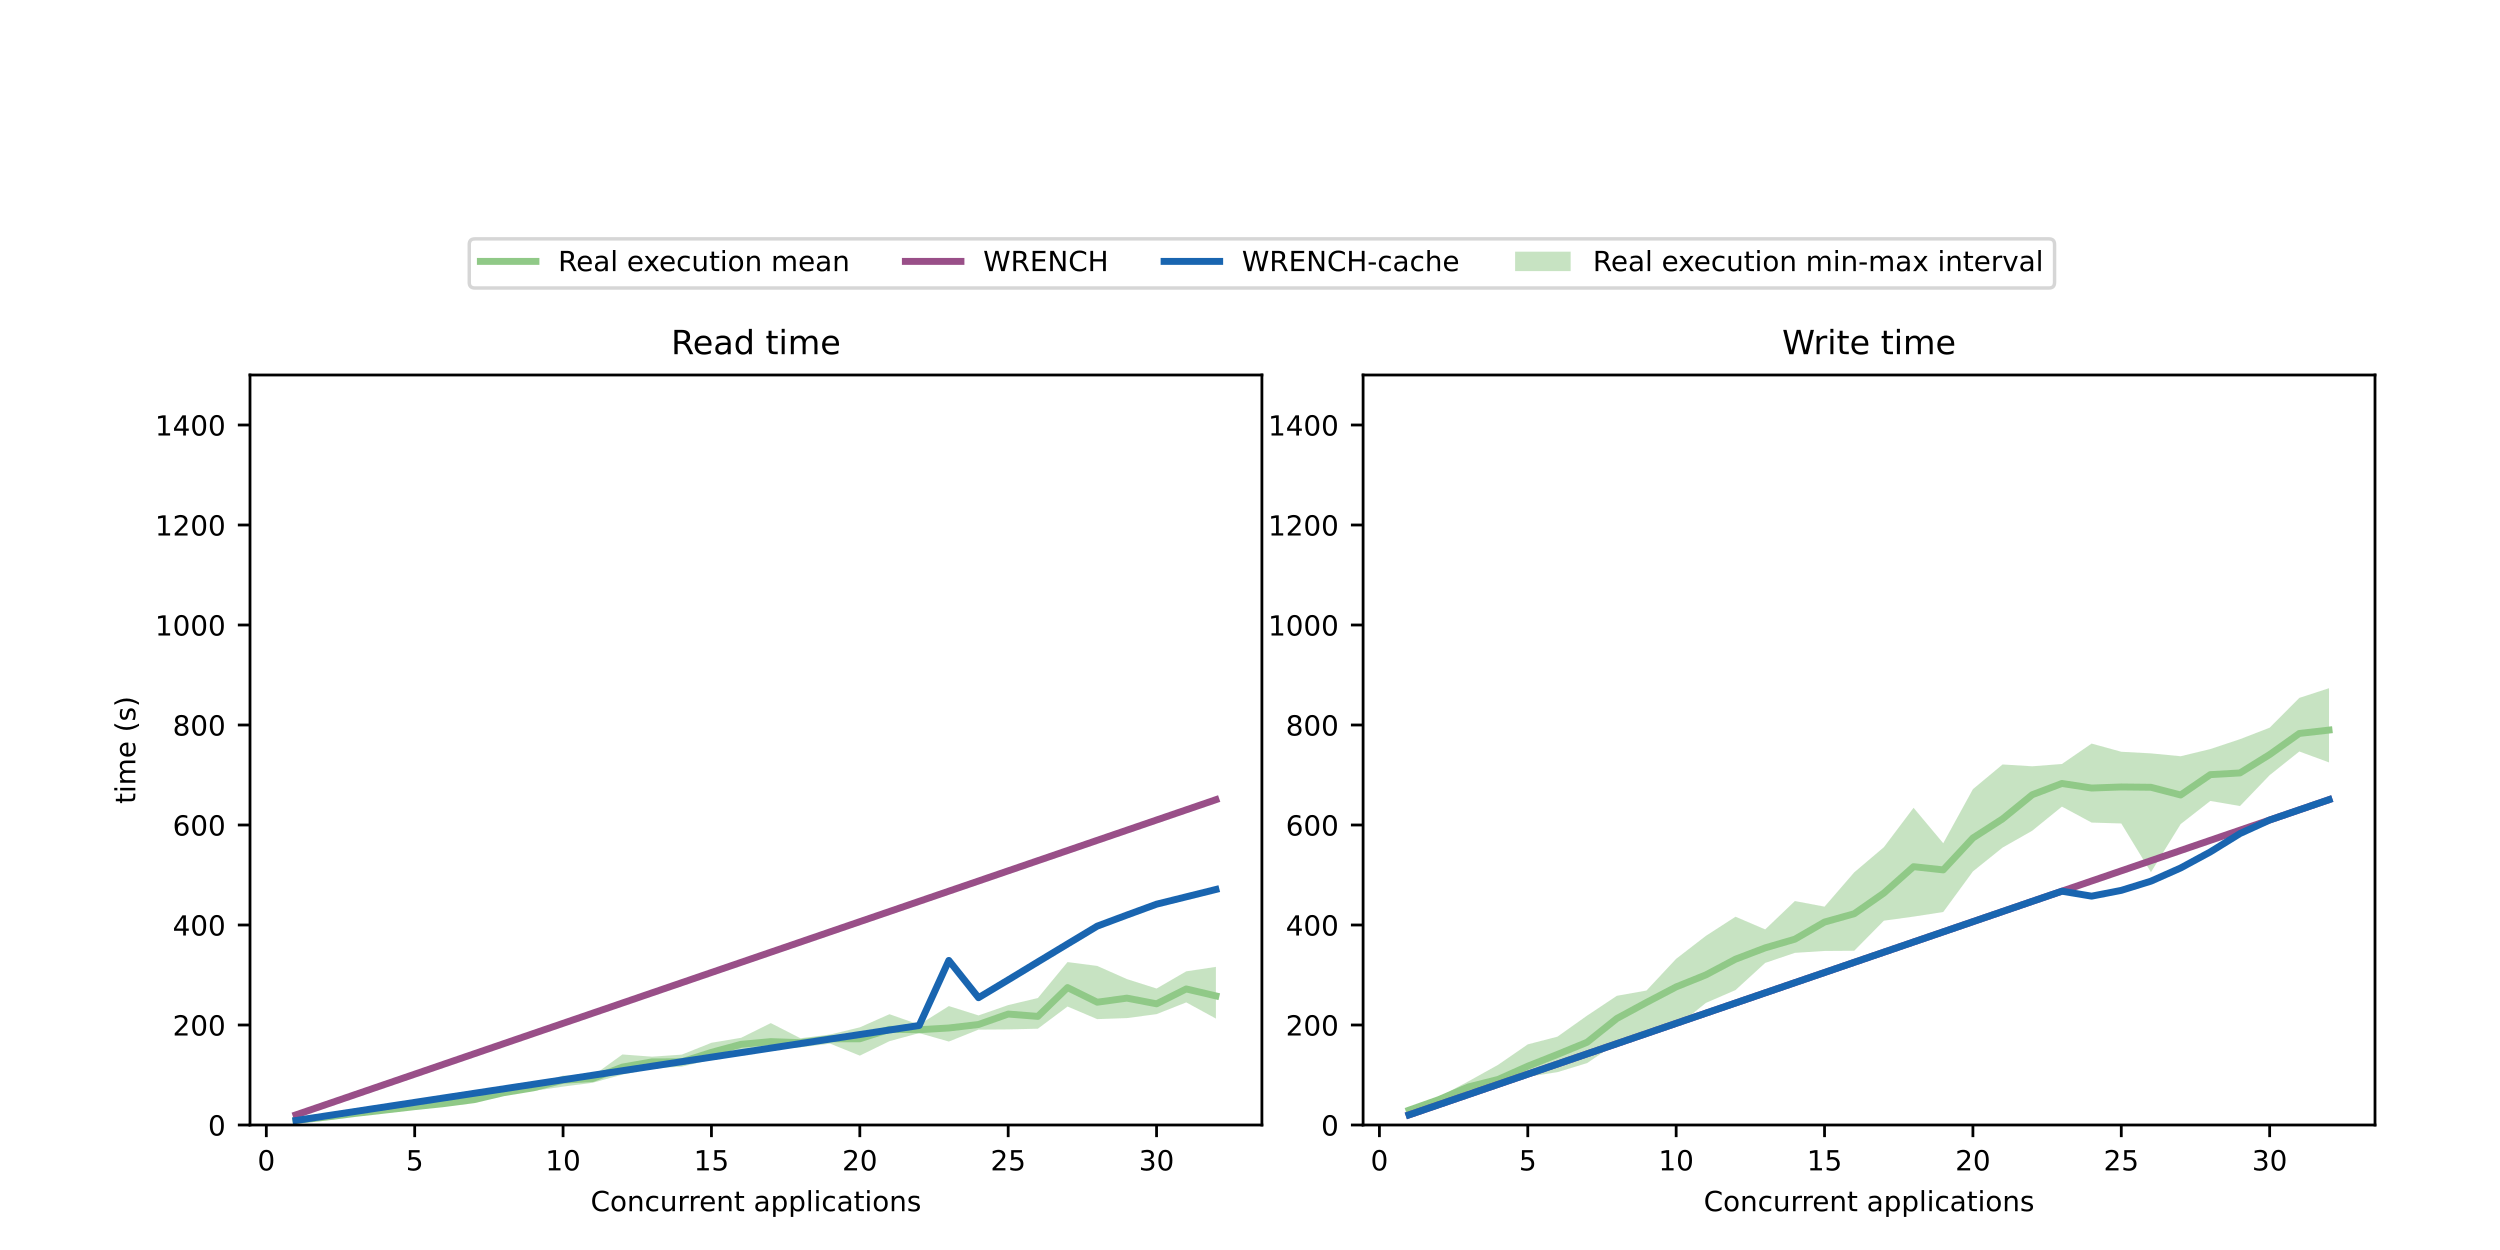 <?xml version="1.0" encoding="utf-8" standalone="no"?>
<!DOCTYPE svg PUBLIC "-//W3C//DTD SVG 1.1//EN"
  "http://www.w3.org/Graphics/SVG/1.1/DTD/svg11.dtd">
<!-- Created with matplotlib (https://matplotlib.org/) -->
<svg height="360pt" version="1.1" viewBox="0 0 720 360" width="720pt" xmlns="http://www.w3.org/2000/svg" xmlns:xlink="http://www.w3.org/1999/xlink">
 <defs>
  <style type="text/css">*{stroke-linecap:butt;stroke-linejoin:round;}</style>
 </defs>
 <g id="figure_1">
  <g id="patch_1">
   <path d="M 0 360 
L 720 360 
L 720 0 
L 0 0 
z
" style="fill:#ffffff;"/>
  </g>
  <g id="axes_1">
   <g id="patch_2">
    <path d="M 72 324 
L 363.429 324 
L 363.429 108 
L 72 108 
z
" style="fill:#ffffff;"/>
   </g>
   <g id="PolyCollection_1">
    <path clip-path="url(#pd1d00542e2)" d="M 85.247 322.647 
L 85.247 322.684 
L 93.793 321.828 
L 102.339 320.871 
L 110.886 319.74 
L 119.432 318.89 
L 127.978 318.071 
L 136.525 316.936 
L 145.071 314.864 
L 153.617 314.167 
L 162.163 312.947 
L 170.71 311.828 
L 179.256 309.481 
L 187.802 307.691 
L 196.349 307.19 
L 204.895 305.166 
L 213.441 302.342 
L 221.987 302.128 
L 230.534 301.63 
L 239.08 300.567 
L 247.626 304.023 
L 256.173 299.856 
L 264.719 297.53 
L 273.265 299.966 
L 281.811 296.532 
L 290.358 296.471 
L 298.904 296.266 
L 307.45 289.882 
L 315.997 293.509 
L 324.543 293.211 
L 333.089 292.071 
L 341.636 288.69 
L 350.182 293.351 
L 350.182 278.458 
L 350.182 278.458 
L 341.636 279.745 
L 333.089 284.697 
L 324.543 281.977 
L 315.997 278.188 
L 307.45 277.077 
L 298.904 287.434 
L 290.358 289.462 
L 281.811 292.44 
L 273.265 289.748 
L 264.719 295.106 
L 256.173 292.088 
L 247.626 295.876 
L 239.08 297.943 
L 230.534 299.019 
L 221.987 294.65 
L 213.441 298.884 
L 204.895 300.319 
L 196.349 303.732 
L 187.802 304.323 
L 179.256 303.685 
L 170.71 309.837 
L 162.163 309.769 
L 153.617 312.53 
L 145.071 314.528 
L 136.525 316.317 
L 127.978 317.521 
L 119.432 318.38 
L 110.886 319.651 
L 102.339 320.345 
L 93.793 321.565 
L 85.247 322.647 
z
" style="fill:#90c987;fill-opacity:0.5;"/>
   </g>
   <g id="matplotlib.axis_1">
    <g id="xtick_1">
     <g id="line2d_1">
      <defs>
       <path d="M 0 0 
L 0 3.5 
" id="m62b19dc8e3" style="stroke:#000000;stroke-width:0.8;"/>
      </defs>
      <g>
       <use style="stroke:#000000;stroke-width:0.8;" x="76.7" xlink:href="#m62b19dc8e3" y="324"/>
      </g>
     </g>
     <g id="text_1">
      <!-- 0 -->
      <g transform="translate(74.155 337.079)scale(0.08 -0.08)">
       <defs>
        <path d="M 31.781 66.406 
Q 24.172 66.406 20.328 58.906 
Q 16.5 51.422 16.5 36.375 
Q 16.5 21.391 20.328 13.891 
Q 24.172 6.391 31.781 6.391 
Q 39.453 6.391 43.281 13.891 
Q 47.125 21.391 47.125 36.375 
Q 47.125 51.422 43.281 58.906 
Q 39.453 66.406 31.781 66.406 
z
M 31.781 74.219 
Q 44.047 74.219 50.516 64.516 
Q 56.984 54.828 56.984 36.375 
Q 56.984 17.969 50.516 8.266 
Q 44.047 -1.422 31.781 -1.422 
Q 19.531 -1.422 13.062 8.266 
Q 6.594 17.969 6.594 36.375 
Q 6.594 54.828 13.062 64.516 
Q 19.531 74.219 31.781 74.219 
z
" id="DejaVuSans-48"/>
       </defs>
       <use xlink:href="#DejaVuSans-48"/>
      </g>
     </g>
    </g>
    <g id="xtick_2">
     <g id="line2d_2">
      <g>
       <use style="stroke:#000000;stroke-width:0.8;" x="119.432" xlink:href="#m62b19dc8e3" y="324"/>
      </g>
     </g>
     <g id="text_2">
      <!-- 5 -->
      <g transform="translate(116.887 337.079)scale(0.08 -0.08)">
       <defs>
        <path d="M 10.797 72.906 
L 49.516 72.906 
L 49.516 64.594 
L 19.828 64.594 
L 19.828 46.734 
Q 21.969 47.469 24.109 47.828 
Q 26.266 48.188 28.422 48.188 
Q 40.625 48.188 47.75 41.5 
Q 54.891 34.812 54.891 23.391 
Q 54.891 11.625 47.562 5.094 
Q 40.234 -1.422 26.906 -1.422 
Q 22.312 -1.422 17.547 -0.641 
Q 12.797 0.141 7.719 1.703 
L 7.719 11.625 
Q 12.109 9.234 16.797 8.062 
Q 21.484 6.891 26.703 6.891 
Q 35.156 6.891 40.078 11.328 
Q 45.016 15.766 45.016 23.391 
Q 45.016 31 40.078 35.438 
Q 35.156 39.891 26.703 39.891 
Q 22.75 39.891 18.812 39.016 
Q 14.891 38.141 10.797 36.281 
z
" id="DejaVuSans-53"/>
       </defs>
       <use xlink:href="#DejaVuSans-53"/>
      </g>
     </g>
    </g>
    <g id="xtick_3">
     <g id="line2d_3">
      <g>
       <use style="stroke:#000000;stroke-width:0.8;" x="162.163" xlink:href="#m62b19dc8e3" y="324"/>
      </g>
     </g>
     <g id="text_3">
      <!-- 10 -->
      <g transform="translate(157.073 337.079)scale(0.08 -0.08)">
       <defs>
        <path d="M 12.406 8.297 
L 28.516 8.297 
L 28.516 63.922 
L 10.984 60.406 
L 10.984 69.391 
L 28.422 72.906 
L 38.281 72.906 
L 38.281 8.297 
L 54.391 8.297 
L 54.391 0 
L 12.406 0 
z
" id="DejaVuSans-49"/>
       </defs>
       <use xlink:href="#DejaVuSans-49"/>
       <use x="63.623" xlink:href="#DejaVuSans-48"/>
      </g>
     </g>
    </g>
    <g id="xtick_4">
     <g id="line2d_4">
      <g>
       <use style="stroke:#000000;stroke-width:0.8;" x="204.895" xlink:href="#m62b19dc8e3" y="324"/>
      </g>
     </g>
     <g id="text_4">
      <!-- 15 -->
      <g transform="translate(199.805 337.079)scale(0.08 -0.08)">
       <use xlink:href="#DejaVuSans-49"/>
       <use x="63.623" xlink:href="#DejaVuSans-53"/>
      </g>
     </g>
    </g>
    <g id="xtick_5">
     <g id="line2d_5">
      <g>
       <use style="stroke:#000000;stroke-width:0.8;" x="247.626" xlink:href="#m62b19dc8e3" y="324"/>
      </g>
     </g>
     <g id="text_5">
      <!-- 20 -->
      <g transform="translate(242.536 337.079)scale(0.08 -0.08)">
       <defs>
        <path d="M 19.188 8.297 
L 53.609 8.297 
L 53.609 0 
L 7.328 0 
L 7.328 8.297 
Q 12.938 14.109 22.625 23.891 
Q 32.328 33.688 34.812 36.531 
Q 39.547 41.844 41.422 45.531 
Q 43.312 49.219 43.312 52.781 
Q 43.312 58.594 39.234 62.25 
Q 35.156 65.922 28.609 65.922 
Q 23.969 65.922 18.812 64.312 
Q 13.672 62.703 7.812 59.422 
L 7.812 69.391 
Q 13.766 71.781 18.938 73 
Q 24.125 74.219 28.422 74.219 
Q 39.75 74.219 46.484 68.547 
Q 53.219 62.891 53.219 53.422 
Q 53.219 48.922 51.531 44.891 
Q 49.859 40.875 45.406 35.406 
Q 44.188 33.984 37.641 27.219 
Q 31.109 20.453 19.188 8.297 
z
" id="DejaVuSans-50"/>
       </defs>
       <use xlink:href="#DejaVuSans-50"/>
       <use x="63.623" xlink:href="#DejaVuSans-48"/>
      </g>
     </g>
    </g>
    <g id="xtick_6">
     <g id="line2d_6">
      <g>
       <use style="stroke:#000000;stroke-width:0.8;" x="290.358" xlink:href="#m62b19dc8e3" y="324"/>
      </g>
     </g>
     <g id="text_6">
      <!-- 25 -->
      <g transform="translate(285.268 337.079)scale(0.08 -0.08)">
       <use xlink:href="#DejaVuSans-50"/>
       <use x="63.623" xlink:href="#DejaVuSans-53"/>
      </g>
     </g>
    </g>
    <g id="xtick_7">
     <g id="line2d_7">
      <g>
       <use style="stroke:#000000;stroke-width:0.8;" x="333.089" xlink:href="#m62b19dc8e3" y="324"/>
      </g>
     </g>
     <g id="text_7">
      <!-- 30 -->
      <g transform="translate(327.999 337.079)scale(0.08 -0.08)">
       <defs>
        <path d="M 40.578 39.312 
Q 47.656 37.797 51.625 33 
Q 55.609 28.219 55.609 21.188 
Q 55.609 10.406 48.188 4.484 
Q 40.766 -1.422 27.094 -1.422 
Q 22.516 -1.422 17.656 -0.516 
Q 12.797 0.391 7.625 2.203 
L 7.625 11.719 
Q 11.719 9.328 16.594 8.109 
Q 21.484 6.891 26.812 6.891 
Q 36.078 6.891 40.938 10.547 
Q 45.797 14.203 45.797 21.188 
Q 45.797 27.641 41.281 31.266 
Q 36.766 34.906 28.719 34.906 
L 20.219 34.906 
L 20.219 43.016 
L 29.109 43.016 
Q 36.375 43.016 40.234 45.922 
Q 44.094 48.828 44.094 54.297 
Q 44.094 59.906 40.109 62.906 
Q 36.141 65.922 28.719 65.922 
Q 24.656 65.922 20.016 65.031 
Q 15.375 64.156 9.812 62.312 
L 9.812 71.094 
Q 15.438 72.656 20.344 73.438 
Q 25.25 74.219 29.594 74.219 
Q 40.828 74.219 47.359 69.109 
Q 53.906 64.016 53.906 55.328 
Q 53.906 49.266 50.438 45.094 
Q 46.969 40.922 40.578 39.312 
z
" id="DejaVuSans-51"/>
       </defs>
       <use xlink:href="#DejaVuSans-51"/>
       <use x="63.623" xlink:href="#DejaVuSans-48"/>
      </g>
     </g>
    </g>
    <g id="text_8">
     <!-- Concurrent applications -->
     <g transform="translate(170.091 348.821)scale(0.08 -0.08)">
      <defs>
       <path d="M 64.406 67.281 
L 64.406 56.891 
Q 59.422 61.531 53.781 63.812 
Q 48.141 66.109 41.797 66.109 
Q 29.297 66.109 22.656 58.469 
Q 16.016 50.828 16.016 36.375 
Q 16.016 21.969 22.656 14.328 
Q 29.297 6.688 41.797 6.688 
Q 48.141 6.688 53.781 8.984 
Q 59.422 11.281 64.406 15.922 
L 64.406 5.609 
Q 59.234 2.094 53.438 0.328 
Q 47.656 -1.422 41.219 -1.422 
Q 24.656 -1.422 15.125 8.703 
Q 5.609 18.844 5.609 36.375 
Q 5.609 53.953 15.125 64.078 
Q 24.656 74.219 41.219 74.219 
Q 47.75 74.219 53.531 72.484 
Q 59.328 70.75 64.406 67.281 
z
" id="DejaVuSans-67"/>
       <path d="M 30.609 48.391 
Q 23.391 48.391 19.188 42.75 
Q 14.984 37.109 14.984 27.297 
Q 14.984 17.484 19.156 11.844 
Q 23.344 6.203 30.609 6.203 
Q 37.797 6.203 41.984 11.859 
Q 46.188 17.531 46.188 27.297 
Q 46.188 37.016 41.984 42.703 
Q 37.797 48.391 30.609 48.391 
z
M 30.609 56 
Q 42.328 56 49.016 48.375 
Q 55.719 40.766 55.719 27.297 
Q 55.719 13.875 49.016 6.219 
Q 42.328 -1.422 30.609 -1.422 
Q 18.844 -1.422 12.172 6.219 
Q 5.516 13.875 5.516 27.297 
Q 5.516 40.766 12.172 48.375 
Q 18.844 56 30.609 56 
z
" id="DejaVuSans-111"/>
       <path d="M 54.891 33.016 
L 54.891 0 
L 45.906 0 
L 45.906 32.719 
Q 45.906 40.484 42.875 44.328 
Q 39.844 48.188 33.797 48.188 
Q 26.516 48.188 22.312 43.547 
Q 18.109 38.922 18.109 30.906 
L 18.109 0 
L 9.078 0 
L 9.078 54.688 
L 18.109 54.688 
L 18.109 46.188 
Q 21.344 51.125 25.703 53.562 
Q 30.078 56 35.797 56 
Q 45.219 56 50.047 50.172 
Q 54.891 44.344 54.891 33.016 
z
" id="DejaVuSans-110"/>
       <path d="M 48.781 52.594 
L 48.781 44.188 
Q 44.969 46.297 41.141 47.344 
Q 37.312 48.391 33.406 48.391 
Q 24.656 48.391 19.812 42.844 
Q 14.984 37.312 14.984 27.297 
Q 14.984 17.281 19.812 11.734 
Q 24.656 6.203 33.406 6.203 
Q 37.312 6.203 41.141 7.25 
Q 44.969 8.297 48.781 10.406 
L 48.781 2.094 
Q 45.016 0.344 40.984 -0.531 
Q 36.969 -1.422 32.422 -1.422 
Q 20.062 -1.422 12.781 6.344 
Q 5.516 14.109 5.516 27.297 
Q 5.516 40.672 12.859 48.328 
Q 20.219 56 33.016 56 
Q 37.156 56 41.109 55.141 
Q 45.062 54.297 48.781 52.594 
z
" id="DejaVuSans-99"/>
       <path d="M 8.5 21.578 
L 8.5 54.688 
L 17.484 54.688 
L 17.484 21.922 
Q 17.484 14.156 20.5 10.266 
Q 23.531 6.391 29.594 6.391 
Q 36.859 6.391 41.078 11.031 
Q 45.312 15.672 45.312 23.688 
L 45.312 54.688 
L 54.297 54.688 
L 54.297 0 
L 45.312 0 
L 45.312 8.406 
Q 42.047 3.422 37.719 1 
Q 33.406 -1.422 27.688 -1.422 
Q 18.266 -1.422 13.375 4.438 
Q 8.5 10.297 8.5 21.578 
z
M 31.109 56 
z
" id="DejaVuSans-117"/>
       <path d="M 41.109 46.297 
Q 39.594 47.172 37.812 47.578 
Q 36.031 48 33.891 48 
Q 26.266 48 22.188 43.047 
Q 18.109 38.094 18.109 28.812 
L 18.109 0 
L 9.078 0 
L 9.078 54.688 
L 18.109 54.688 
L 18.109 46.188 
Q 20.953 51.172 25.484 53.578 
Q 30.031 56 36.531 56 
Q 37.453 56 38.578 55.875 
Q 39.703 55.766 41.062 55.516 
z
" id="DejaVuSans-114"/>
       <path d="M 56.203 29.594 
L 56.203 25.203 
L 14.891 25.203 
Q 15.484 15.922 20.484 11.062 
Q 25.484 6.203 34.422 6.203 
Q 39.594 6.203 44.453 7.469 
Q 49.312 8.734 54.109 11.281 
L 54.109 2.781 
Q 49.266 0.734 44.188 -0.344 
Q 39.109 -1.422 33.891 -1.422 
Q 20.797 -1.422 13.156 6.188 
Q 5.516 13.812 5.516 26.812 
Q 5.516 40.234 12.766 48.109 
Q 20.016 56 32.328 56 
Q 43.359 56 49.781 48.891 
Q 56.203 41.797 56.203 29.594 
z
M 47.219 32.234 
Q 47.125 39.594 43.094 43.984 
Q 39.062 48.391 32.422 48.391 
Q 24.906 48.391 20.391 44.141 
Q 15.875 39.891 15.188 32.172 
z
" id="DejaVuSans-101"/>
       <path d="M 18.312 70.219 
L 18.312 54.688 
L 36.812 54.688 
L 36.812 47.703 
L 18.312 47.703 
L 18.312 18.016 
Q 18.312 11.328 20.141 9.422 
Q 21.969 7.516 27.594 7.516 
L 36.812 7.516 
L 36.812 0 
L 27.594 0 
Q 17.188 0 13.234 3.875 
Q 9.281 7.766 9.281 18.016 
L 9.281 47.703 
L 2.688 47.703 
L 2.688 54.688 
L 9.281 54.688 
L 9.281 70.219 
z
" id="DejaVuSans-116"/>
       <path id="DejaVuSans-32"/>
       <path d="M 34.281 27.484 
Q 23.391 27.484 19.188 25 
Q 14.984 22.516 14.984 16.5 
Q 14.984 11.719 18.141 8.906 
Q 21.297 6.109 26.703 6.109 
Q 34.188 6.109 38.703 11.406 
Q 43.219 16.703 43.219 25.484 
L 43.219 27.484 
z
M 52.203 31.203 
L 52.203 0 
L 43.219 0 
L 43.219 8.297 
Q 40.141 3.328 35.547 0.953 
Q 30.953 -1.422 24.312 -1.422 
Q 15.922 -1.422 10.953 3.297 
Q 6 8.016 6 15.922 
Q 6 25.141 12.172 29.828 
Q 18.359 34.516 30.609 34.516 
L 43.219 34.516 
L 43.219 35.406 
Q 43.219 41.609 39.141 45 
Q 35.062 48.391 27.688 48.391 
Q 23 48.391 18.547 47.266 
Q 14.109 46.141 10.016 43.891 
L 10.016 52.203 
Q 14.938 54.109 19.578 55.047 
Q 24.219 56 28.609 56 
Q 40.484 56 46.344 49.844 
Q 52.203 43.703 52.203 31.203 
z
" id="DejaVuSans-97"/>
       <path d="M 18.109 8.203 
L 18.109 -20.797 
L 9.078 -20.797 
L 9.078 54.688 
L 18.109 54.688 
L 18.109 46.391 
Q 20.953 51.266 25.266 53.625 
Q 29.594 56 35.594 56 
Q 45.562 56 51.781 48.094 
Q 58.016 40.188 58.016 27.297 
Q 58.016 14.406 51.781 6.484 
Q 45.562 -1.422 35.594 -1.422 
Q 29.594 -1.422 25.266 0.953 
Q 20.953 3.328 18.109 8.203 
z
M 48.688 27.297 
Q 48.688 37.203 44.609 42.844 
Q 40.531 48.484 33.406 48.484 
Q 26.266 48.484 22.188 42.844 
Q 18.109 37.203 18.109 27.297 
Q 18.109 17.391 22.188 11.75 
Q 26.266 6.109 33.406 6.109 
Q 40.531 6.109 44.609 11.75 
Q 48.688 17.391 48.688 27.297 
z
" id="DejaVuSans-112"/>
       <path d="M 9.422 75.984 
L 18.406 75.984 
L 18.406 0 
L 9.422 0 
z
" id="DejaVuSans-108"/>
       <path d="M 9.422 54.688 
L 18.406 54.688 
L 18.406 0 
L 9.422 0 
z
M 9.422 75.984 
L 18.406 75.984 
L 18.406 64.594 
L 9.422 64.594 
z
" id="DejaVuSans-105"/>
       <path d="M 44.281 53.078 
L 44.281 44.578 
Q 40.484 46.531 36.375 47.5 
Q 32.281 48.484 27.875 48.484 
Q 21.188 48.484 17.844 46.438 
Q 14.5 44.391 14.5 40.281 
Q 14.5 37.156 16.891 35.375 
Q 19.281 33.594 26.516 31.984 
L 29.594 31.297 
Q 39.156 29.25 43.188 25.516 
Q 47.219 21.781 47.219 15.094 
Q 47.219 7.469 41.188 3.016 
Q 35.156 -1.422 24.609 -1.422 
Q 20.219 -1.422 15.453 -0.562 
Q 10.688 0.297 5.422 2 
L 5.422 11.281 
Q 10.406 8.688 15.234 7.391 
Q 20.062 6.109 24.812 6.109 
Q 31.156 6.109 34.562 8.281 
Q 37.984 10.453 37.984 14.406 
Q 37.984 18.062 35.516 20.016 
Q 33.062 21.969 24.703 23.781 
L 21.578 24.516 
Q 13.234 26.266 9.516 29.906 
Q 5.812 33.547 5.812 39.891 
Q 5.812 47.609 11.281 51.797 
Q 16.75 56 26.812 56 
Q 31.781 56 36.172 55.266 
Q 40.578 54.547 44.281 53.078 
z
" id="DejaVuSans-115"/>
      </defs>
      <use xlink:href="#DejaVuSans-67"/>
      <use x="69.824" xlink:href="#DejaVuSans-111"/>
      <use x="131.006" xlink:href="#DejaVuSans-110"/>
      <use x="194.385" xlink:href="#DejaVuSans-99"/>
      <use x="249.365" xlink:href="#DejaVuSans-117"/>
      <use x="312.744" xlink:href="#DejaVuSans-114"/>
      <use x="352.107" xlink:href="#DejaVuSans-114"/>
      <use x="390.971" xlink:href="#DejaVuSans-101"/>
      <use x="452.494" xlink:href="#DejaVuSans-110"/>
      <use x="515.873" xlink:href="#DejaVuSans-116"/>
      <use x="555.082" xlink:href="#DejaVuSans-32"/>
      <use x="586.869" xlink:href="#DejaVuSans-97"/>
      <use x="648.148" xlink:href="#DejaVuSans-112"/>
      <use x="711.625" xlink:href="#DejaVuSans-112"/>
      <use x="775.102" xlink:href="#DejaVuSans-108"/>
      <use x="802.885" xlink:href="#DejaVuSans-105"/>
      <use x="830.668" xlink:href="#DejaVuSans-99"/>
      <use x="885.648" xlink:href="#DejaVuSans-97"/>
      <use x="946.928" xlink:href="#DejaVuSans-116"/>
      <use x="986.137" xlink:href="#DejaVuSans-105"/>
      <use x="1013.92" xlink:href="#DejaVuSans-111"/>
      <use x="1075.102" xlink:href="#DejaVuSans-110"/>
      <use x="1138.48" xlink:href="#DejaVuSans-115"/>
     </g>
    </g>
   </g>
   <g id="matplotlib.axis_2">
    <g id="ytick_1">
     <g id="line2d_8">
      <defs>
       <path d="M 0 0 
L -3.5 0 
" id="m0a318c48d5" style="stroke:#000000;stroke-width:0.8;"/>
      </defs>
      <g>
       <use style="stroke:#000000;stroke-width:0.8;" x="72" xlink:href="#m0a318c48d5" y="324"/>
      </g>
     </g>
     <g id="text_9">
      <!-- 0 -->
      <g transform="translate(59.91 327.039)scale(0.08 -0.08)">
       <use xlink:href="#DejaVuSans-48"/>
      </g>
     </g>
    </g>
    <g id="ytick_2">
     <g id="line2d_9">
      <g>
       <use style="stroke:#000000;stroke-width:0.8;" x="72" xlink:href="#m0a318c48d5" y="295.2"/>
      </g>
     </g>
     <g id="text_10">
      <!-- 200 -->
      <g transform="translate(49.73 298.239)scale(0.08 -0.08)">
       <use xlink:href="#DejaVuSans-50"/>
       <use x="63.623" xlink:href="#DejaVuSans-48"/>
       <use x="127.246" xlink:href="#DejaVuSans-48"/>
      </g>
     </g>
    </g>
    <g id="ytick_3">
     <g id="line2d_10">
      <g>
       <use style="stroke:#000000;stroke-width:0.8;" x="72" xlink:href="#m0a318c48d5" y="266.4"/>
      </g>
     </g>
     <g id="text_11">
      <!-- 400 -->
      <g transform="translate(49.73 269.439)scale(0.08 -0.08)">
       <defs>
        <path d="M 37.797 64.312 
L 12.891 25.391 
L 37.797 25.391 
z
M 35.203 72.906 
L 47.609 72.906 
L 47.609 25.391 
L 58.016 25.391 
L 58.016 17.188 
L 47.609 17.188 
L 47.609 0 
L 37.797 0 
L 37.797 17.188 
L 4.891 17.188 
L 4.891 26.703 
z
" id="DejaVuSans-52"/>
       </defs>
       <use xlink:href="#DejaVuSans-52"/>
       <use x="63.623" xlink:href="#DejaVuSans-48"/>
       <use x="127.246" xlink:href="#DejaVuSans-48"/>
      </g>
     </g>
    </g>
    <g id="ytick_4">
     <g id="line2d_11">
      <g>
       <use style="stroke:#000000;stroke-width:0.8;" x="72" xlink:href="#m0a318c48d5" y="237.6"/>
      </g>
     </g>
     <g id="text_12">
      <!-- 600 -->
      <g transform="translate(49.73 240.639)scale(0.08 -0.08)">
       <defs>
        <path d="M 33.016 40.375 
Q 26.375 40.375 22.484 35.828 
Q 18.609 31.297 18.609 23.391 
Q 18.609 15.531 22.484 10.953 
Q 26.375 6.391 33.016 6.391 
Q 39.656 6.391 43.531 10.953 
Q 47.406 15.531 47.406 23.391 
Q 47.406 31.297 43.531 35.828 
Q 39.656 40.375 33.016 40.375 
z
M 52.594 71.297 
L 52.594 62.312 
Q 48.875 64.062 45.094 64.984 
Q 41.312 65.922 37.594 65.922 
Q 27.828 65.922 22.672 59.328 
Q 17.531 52.734 16.797 39.406 
Q 19.672 43.656 24.016 45.922 
Q 28.375 48.188 33.594 48.188 
Q 44.578 48.188 50.953 41.516 
Q 57.328 34.859 57.328 23.391 
Q 57.328 12.156 50.688 5.359 
Q 44.047 -1.422 33.016 -1.422 
Q 20.359 -1.422 13.672 8.266 
Q 6.984 17.969 6.984 36.375 
Q 6.984 53.656 15.188 63.938 
Q 23.391 74.219 37.203 74.219 
Q 40.922 74.219 44.703 73.484 
Q 48.484 72.75 52.594 71.297 
z
" id="DejaVuSans-54"/>
       </defs>
       <use xlink:href="#DejaVuSans-54"/>
       <use x="63.623" xlink:href="#DejaVuSans-48"/>
       <use x="127.246" xlink:href="#DejaVuSans-48"/>
      </g>
     </g>
    </g>
    <g id="ytick_5">
     <g id="line2d_12">
      <g>
       <use style="stroke:#000000;stroke-width:0.8;" x="72" xlink:href="#m0a318c48d5" y="208.8"/>
      </g>
     </g>
     <g id="text_13">
      <!-- 800 -->
      <g transform="translate(49.73 211.839)scale(0.08 -0.08)">
       <defs>
        <path d="M 31.781 34.625 
Q 24.75 34.625 20.719 30.859 
Q 16.703 27.094 16.703 20.516 
Q 16.703 13.922 20.719 10.156 
Q 24.75 6.391 31.781 6.391 
Q 38.812 6.391 42.859 10.172 
Q 46.922 13.969 46.922 20.516 
Q 46.922 27.094 42.891 30.859 
Q 38.875 34.625 31.781 34.625 
z
M 21.922 38.812 
Q 15.578 40.375 12.031 44.719 
Q 8.5 49.078 8.5 55.328 
Q 8.5 64.062 14.719 69.141 
Q 20.953 74.219 31.781 74.219 
Q 42.672 74.219 48.875 69.141 
Q 55.078 64.062 55.078 55.328 
Q 55.078 49.078 51.531 44.719 
Q 48 40.375 41.703 38.812 
Q 48.828 37.156 52.797 32.312 
Q 56.781 27.484 56.781 20.516 
Q 56.781 9.906 50.312 4.234 
Q 43.844 -1.422 31.781 -1.422 
Q 19.734 -1.422 13.25 4.234 
Q 6.781 9.906 6.781 20.516 
Q 6.781 27.484 10.781 32.312 
Q 14.797 37.156 21.922 38.812 
z
M 18.312 54.391 
Q 18.312 48.734 21.844 45.562 
Q 25.391 42.391 31.781 42.391 
Q 38.141 42.391 41.719 45.562 
Q 45.312 48.734 45.312 54.391 
Q 45.312 60.062 41.719 63.234 
Q 38.141 66.406 31.781 66.406 
Q 25.391 66.406 21.844 63.234 
Q 18.312 60.062 18.312 54.391 
z
" id="DejaVuSans-56"/>
       </defs>
       <use xlink:href="#DejaVuSans-56"/>
       <use x="63.623" xlink:href="#DejaVuSans-48"/>
       <use x="127.246" xlink:href="#DejaVuSans-48"/>
      </g>
     </g>
    </g>
    <g id="ytick_6">
     <g id="line2d_13">
      <g>
       <use style="stroke:#000000;stroke-width:0.8;" x="72" xlink:href="#m0a318c48d5" y="180"/>
      </g>
     </g>
     <g id="text_14">
      <!-- 1000 -->
      <g transform="translate(44.64 183.039)scale(0.08 -0.08)">
       <use xlink:href="#DejaVuSans-49"/>
       <use x="63.623" xlink:href="#DejaVuSans-48"/>
       <use x="127.246" xlink:href="#DejaVuSans-48"/>
       <use x="190.869" xlink:href="#DejaVuSans-48"/>
      </g>
     </g>
    </g>
    <g id="ytick_7">
     <g id="line2d_14">
      <g>
       <use style="stroke:#000000;stroke-width:0.8;" x="72" xlink:href="#m0a318c48d5" y="151.2"/>
      </g>
     </g>
     <g id="text_15">
      <!-- 1200 -->
      <g transform="translate(44.64 154.239)scale(0.08 -0.08)">
       <use xlink:href="#DejaVuSans-49"/>
       <use x="63.623" xlink:href="#DejaVuSans-50"/>
       <use x="127.246" xlink:href="#DejaVuSans-48"/>
       <use x="190.869" xlink:href="#DejaVuSans-48"/>
      </g>
     </g>
    </g>
    <g id="ytick_8">
     <g id="line2d_15">
      <g>
       <use style="stroke:#000000;stroke-width:0.8;" x="72" xlink:href="#m0a318c48d5" y="122.4"/>
      </g>
     </g>
     <g id="text_16">
      <!-- 1400 -->
      <g transform="translate(44.64 125.439)scale(0.08 -0.08)">
       <use xlink:href="#DejaVuSans-49"/>
       <use x="63.623" xlink:href="#DejaVuSans-52"/>
       <use x="127.246" xlink:href="#DejaVuSans-48"/>
       <use x="190.869" xlink:href="#DejaVuSans-48"/>
      </g>
     </g>
    </g>
    <g id="text_17">
     <!-- time (s) -->
     <g transform="translate(38.976 231.513)rotate(-90)scale(0.08 -0.08)">
      <defs>
       <path d="M 52 44.188 
Q 55.375 50.25 60.062 53.125 
Q 64.75 56 71.094 56 
Q 79.641 56 84.281 50.016 
Q 88.922 44.047 88.922 33.016 
L 88.922 0 
L 79.891 0 
L 79.891 32.719 
Q 79.891 40.578 77.094 44.375 
Q 74.312 48.188 68.609 48.188 
Q 61.625 48.188 57.562 43.547 
Q 53.516 38.922 53.516 30.906 
L 53.516 0 
L 44.484 0 
L 44.484 32.719 
Q 44.484 40.625 41.703 44.406 
Q 38.922 48.188 33.109 48.188 
Q 26.219 48.188 22.156 43.531 
Q 18.109 38.875 18.109 30.906 
L 18.109 0 
L 9.078 0 
L 9.078 54.688 
L 18.109 54.688 
L 18.109 46.188 
Q 21.188 51.219 25.484 53.609 
Q 29.781 56 35.688 56 
Q 41.656 56 45.828 52.969 
Q 50 49.953 52 44.188 
z
" id="DejaVuSans-109"/>
       <path d="M 31 75.875 
Q 24.469 64.656 21.281 53.656 
Q 18.109 42.672 18.109 31.391 
Q 18.109 20.125 21.312 9.062 
Q 24.516 -2 31 -13.188 
L 23.188 -13.188 
Q 15.875 -1.703 12.234 9.375 
Q 8.594 20.453 8.594 31.391 
Q 8.594 42.281 12.203 53.312 
Q 15.828 64.359 23.188 75.875 
z
" id="DejaVuSans-40"/>
       <path d="M 8.016 75.875 
L 15.828 75.875 
Q 23.141 64.359 26.781 53.312 
Q 30.422 42.281 30.422 31.391 
Q 30.422 20.453 26.781 9.375 
Q 23.141 -1.703 15.828 -13.188 
L 8.016 -13.188 
Q 14.5 -2 17.703 9.062 
Q 20.906 20.125 20.906 31.391 
Q 20.906 42.672 17.703 53.656 
Q 14.5 64.656 8.016 75.875 
z
" id="DejaVuSans-41"/>
      </defs>
      <use xlink:href="#DejaVuSans-116"/>
      <use x="39.209" xlink:href="#DejaVuSans-105"/>
      <use x="66.992" xlink:href="#DejaVuSans-109"/>
      <use x="164.404" xlink:href="#DejaVuSans-101"/>
      <use x="225.928" xlink:href="#DejaVuSans-32"/>
      <use x="257.715" xlink:href="#DejaVuSans-40"/>
      <use x="296.729" xlink:href="#DejaVuSans-115"/>
      <use x="348.828" xlink:href="#DejaVuSans-41"/>
     </g>
    </g>
   </g>
   <g id="line2d_16">
    <path clip-path="url(#pd1d00542e2)" d="M 85.247 322.673 
L 93.793 321.742 
L 102.339 320.668 
L 110.886 319.694 
L 119.432 318.711 
L 127.978 317.818 
L 136.525 316.703 
L 145.071 314.686 
L 153.617 313.291 
L 162.163 311.089 
L 170.71 310.621 
L 179.256 307.317 
L 187.802 305.815 
L 196.349 305.803 
L 204.895 303.082 
L 213.441 300.768 
L 221.987 299.986 
L 230.534 300.286 
L 239.08 299.163 
L 247.626 299.17 
L 256.173 296.442 
L 264.719 296.567 
L 273.265 296.059 
L 281.811 295.055 
L 290.358 292.047 
L 298.904 292.722 
L 307.45 284.424 
L 315.997 288.636 
L 324.543 287.462 
L 333.089 289.098 
L 341.636 284.818 
L 350.182 286.824 
" style="fill:none;stroke:#90c987;stroke-linecap:square;stroke-width:2;"/>
   </g>
   <g id="line2d_17">
    <path clip-path="url(#pd1d00542e2)" d="M 85.247 321.072 
L 93.793 318.144 
L 102.339 315.216 
L 110.886 312.288 
L 119.432 309.36 
L 127.978 306.432 
L 136.525 303.504 
L 145.071 300.576 
L 153.617 297.648 
L 162.163 294.72 
L 170.71 291.792 
L 179.256 288.864 
L 187.802 285.936 
L 196.349 283.008 
L 204.895 280.08 
L 213.441 277.153 
L 221.987 274.225 
L 230.534 271.297 
L 239.08 268.369 
L 247.626 265.441 
L 256.173 262.513 
L 264.719 259.585 
L 273.265 256.657 
L 281.811 253.729 
L 290.358 250.801 
L 298.904 247.873 
L 307.45 244.945 
L 315.997 242.017 
L 324.543 239.089 
L 333.089 236.161 
L 341.636 233.233 
L 350.182 230.305 
" style="fill:none;stroke:#994f88;stroke-linecap:square;stroke-width:2;"/>
   </g>
   <g id="line2d_18">
    <path clip-path="url(#pd1d00542e2)" d="M 85.247 322.695 
L 93.793 321.392 
L 102.339 320.09 
L 110.886 318.787 
L 119.432 317.484 
L 127.978 316.181 
L 136.525 314.879 
L 145.071 313.576 
L 153.617 312.273 
L 162.163 310.971 
L 170.71 309.668 
L 179.256 308.365 
L 187.802 307.063 
L 196.349 305.76 
L 204.895 304.457 
L 213.441 303.154 
L 221.987 301.852 
L 230.534 300.549 
L 239.08 299.246 
L 247.626 297.944 
L 256.173 296.641 
L 264.719 295.338 
L 273.265 276.608 
L 281.811 287.338 
L 290.358 282.207 
L 298.904 277.027 
L 307.45 271.868 
L 315.997 266.73 
L 324.543 263.533 
L 333.089 260.404 
L 341.636 258.285 
L 350.182 256.165 
" style="fill:none;stroke:#1965b0;stroke-linecap:square;stroke-width:2;"/>
   </g>
   <g id="patch_3">
    <path d="M 72 324 
L 72 108 
" style="fill:none;stroke:#000000;stroke-linecap:square;stroke-linejoin:miter;stroke-width:0.8;"/>
   </g>
   <g id="patch_4">
    <path d="M 363.429 324 
L 363.429 108 
" style="fill:none;stroke:#000000;stroke-linecap:square;stroke-linejoin:miter;stroke-width:0.8;"/>
   </g>
   <g id="patch_5">
    <path d="M 72 324 
L 363.429 324 
" style="fill:none;stroke:#000000;stroke-linecap:square;stroke-linejoin:miter;stroke-width:0.8;"/>
   </g>
   <g id="patch_6">
    <path d="M 72 108 
L 363.429 108 
" style="fill:none;stroke:#000000;stroke-linecap:square;stroke-linejoin:miter;stroke-width:0.8;"/>
   </g>
   <g id="text_18">
    <!-- Read time -->
    <g transform="translate(193.283 102)scale(0.096 -0.096)">
     <defs>
      <path d="M 44.391 34.188 
Q 47.562 33.109 50.562 29.594 
Q 53.562 26.078 56.594 19.922 
L 66.609 0 
L 56 0 
L 46.688 18.703 
Q 43.062 26.031 39.672 28.422 
Q 36.281 30.812 30.422 30.812 
L 19.672 30.812 
L 19.672 0 
L 9.812 0 
L 9.812 72.906 
L 32.078 72.906 
Q 44.578 72.906 50.734 67.672 
Q 56.891 62.453 56.891 51.906 
Q 56.891 45.016 53.688 40.469 
Q 50.484 35.938 44.391 34.188 
z
M 19.672 64.797 
L 19.672 38.922 
L 32.078 38.922 
Q 39.203 38.922 42.844 42.219 
Q 46.484 45.516 46.484 51.906 
Q 46.484 58.297 42.844 61.547 
Q 39.203 64.797 32.078 64.797 
z
" id="DejaVuSans-82"/>
      <path d="M 45.406 46.391 
L 45.406 75.984 
L 54.391 75.984 
L 54.391 0 
L 45.406 0 
L 45.406 8.203 
Q 42.578 3.328 38.25 0.953 
Q 33.938 -1.422 27.875 -1.422 
Q 17.969 -1.422 11.734 6.484 
Q 5.516 14.406 5.516 27.297 
Q 5.516 40.188 11.734 48.094 
Q 17.969 56 27.875 56 
Q 33.938 56 38.25 53.625 
Q 42.578 51.266 45.406 46.391 
z
M 14.797 27.297 
Q 14.797 17.391 18.875 11.75 
Q 22.953 6.109 30.078 6.109 
Q 37.203 6.109 41.297 11.75 
Q 45.406 17.391 45.406 27.297 
Q 45.406 37.203 41.297 42.844 
Q 37.203 48.484 30.078 48.484 
Q 22.953 48.484 18.875 42.844 
Q 14.797 37.203 14.797 27.297 
z
" id="DejaVuSans-100"/>
     </defs>
     <use xlink:href="#DejaVuSans-82"/>
     <use x="64.982" xlink:href="#DejaVuSans-101"/>
     <use x="126.506" xlink:href="#DejaVuSans-97"/>
     <use x="187.785" xlink:href="#DejaVuSans-100"/>
     <use x="251.262" xlink:href="#DejaVuSans-32"/>
     <use x="283.049" xlink:href="#DejaVuSans-116"/>
     <use x="322.258" xlink:href="#DejaVuSans-105"/>
     <use x="350.041" xlink:href="#DejaVuSans-109"/>
     <use x="447.453" xlink:href="#DejaVuSans-101"/>
    </g>
   </g>
  </g>
  <g id="axes_2">
   <g id="patch_7">
    <path d="M 392.571 324 
L 684 324 
L 684 108 
L 392.571 108 
z
" style="fill:#ffffff;"/>
   </g>
   <g id="PolyCollection_2">
    <path clip-path="url(#p43c68bfedd)" d="M 405.818 319.543 
L 405.818 319.956 
L 414.364 317.2 
L 422.911 314.161 
L 431.457 313.3 
L 440.003 310.106 
L 448.55 308.778 
L 457.096 306.165 
L 465.642 300.355 
L 474.189 296.581 
L 482.735 295.757 
L 491.281 288.843 
L 499.827 285.139 
L 508.374 277.319 
L 516.92 274.422 
L 525.466 273.876 
L 534.013 273.816 
L 542.559 265.157 
L 551.105 263.981 
L 559.651 262.655 
L 568.198 250.969 
L 576.744 244.103 
L 585.29 239.242 
L 593.837 232.304 
L 602.383 236.901 
L 610.929 237.161 
L 619.475 251.183 
L 628.022 237.34 
L 636.568 230.675 
L 645.114 232.14 
L 653.661 223.239 
L 662.207 216.427 
L 670.753 219.573 
L 670.753 198.201 
L 670.753 198.201 
L 662.207 200.992 
L 653.661 209.575 
L 645.114 212.885 
L 636.568 215.73 
L 628.022 217.799 
L 619.475 216.971 
L 610.929 216.509 
L 602.383 214.152 
L 593.837 220.027 
L 585.29 220.691 
L 576.744 220.164 
L 568.198 227.28 
L 559.651 242.85 
L 551.105 232.647 
L 542.559 243.987 
L 534.013 251.24 
L 525.466 261.115 
L 516.92 259.502 
L 508.374 267.678 
L 499.827 264.015 
L 491.281 269.536 
L 482.735 276.134 
L 474.189 285.267 
L 465.642 286.795 
L 457.096 292.489 
L 448.55 298.553 
L 440.003 300.778 
L 431.457 306.663 
L 422.911 311.418 
L 414.364 315.949 
L 405.818 319.543 
z
" style="fill:#90c987;fill-opacity:0.5;"/>
   </g>
   <g id="matplotlib.axis_3">
    <g id="xtick_8">
     <g id="line2d_19">
      <g>
       <use style="stroke:#000000;stroke-width:0.8;" x="397.272" xlink:href="#m62b19dc8e3" y="324"/>
      </g>
     </g>
     <g id="text_19">
      <!-- 0 -->
      <g transform="translate(394.727 337.079)scale(0.08 -0.08)">
       <use xlink:href="#DejaVuSans-48"/>
      </g>
     </g>
    </g>
    <g id="xtick_9">
     <g id="line2d_20">
      <g>
       <use style="stroke:#000000;stroke-width:0.8;" x="440.003" xlink:href="#m62b19dc8e3" y="324"/>
      </g>
     </g>
     <g id="text_20">
      <!-- 5 -->
      <g transform="translate(437.458 337.079)scale(0.08 -0.08)">
       <use xlink:href="#DejaVuSans-53"/>
      </g>
     </g>
    </g>
    <g id="xtick_10">
     <g id="line2d_21">
      <g>
       <use style="stroke:#000000;stroke-width:0.8;" x="482.735" xlink:href="#m62b19dc8e3" y="324"/>
      </g>
     </g>
     <g id="text_21">
      <!-- 10 -->
      <g transform="translate(477.645 337.079)scale(0.08 -0.08)">
       <use xlink:href="#DejaVuSans-49"/>
       <use x="63.623" xlink:href="#DejaVuSans-48"/>
      </g>
     </g>
    </g>
    <g id="xtick_11">
     <g id="line2d_22">
      <g>
       <use style="stroke:#000000;stroke-width:0.8;" x="525.466" xlink:href="#m62b19dc8e3" y="324"/>
      </g>
     </g>
     <g id="text_22">
      <!-- 15 -->
      <g transform="translate(520.376 337.079)scale(0.08 -0.08)">
       <use xlink:href="#DejaVuSans-49"/>
       <use x="63.623" xlink:href="#DejaVuSans-53"/>
      </g>
     </g>
    </g>
    <g id="xtick_12">
     <g id="line2d_23">
      <g>
       <use style="stroke:#000000;stroke-width:0.8;" x="568.198" xlink:href="#m62b19dc8e3" y="324"/>
      </g>
     </g>
     <g id="text_23">
      <!-- 20 -->
      <g transform="translate(563.108 337.079)scale(0.08 -0.08)">
       <use xlink:href="#DejaVuSans-50"/>
       <use x="63.623" xlink:href="#DejaVuSans-48"/>
      </g>
     </g>
    </g>
    <g id="xtick_13">
     <g id="line2d_24">
      <g>
       <use style="stroke:#000000;stroke-width:0.8;" x="610.929" xlink:href="#m62b19dc8e3" y="324"/>
      </g>
     </g>
     <g id="text_24">
      <!-- 25 -->
      <g transform="translate(605.839 337.079)scale(0.08 -0.08)">
       <use xlink:href="#DejaVuSans-50"/>
       <use x="63.623" xlink:href="#DejaVuSans-53"/>
      </g>
     </g>
    </g>
    <g id="xtick_14">
     <g id="line2d_25">
      <g>
       <use style="stroke:#000000;stroke-width:0.8;" x="653.661" xlink:href="#m62b19dc8e3" y="324"/>
      </g>
     </g>
     <g id="text_25">
      <!-- 30 -->
      <g transform="translate(648.571 337.079)scale(0.08 -0.08)">
       <use xlink:href="#DejaVuSans-51"/>
       <use x="63.623" xlink:href="#DejaVuSans-48"/>
      </g>
     </g>
    </g>
    <g id="text_26">
     <!-- Concurrent applications -->
     <g transform="translate(490.663 348.821)scale(0.08 -0.08)">
      <use xlink:href="#DejaVuSans-67"/>
      <use x="69.824" xlink:href="#DejaVuSans-111"/>
      <use x="131.006" xlink:href="#DejaVuSans-110"/>
      <use x="194.385" xlink:href="#DejaVuSans-99"/>
      <use x="249.365" xlink:href="#DejaVuSans-117"/>
      <use x="312.744" xlink:href="#DejaVuSans-114"/>
      <use x="352.107" xlink:href="#DejaVuSans-114"/>
      <use x="390.971" xlink:href="#DejaVuSans-101"/>
      <use x="452.494" xlink:href="#DejaVuSans-110"/>
      <use x="515.873" xlink:href="#DejaVuSans-116"/>
      <use x="555.082" xlink:href="#DejaVuSans-32"/>
      <use x="586.869" xlink:href="#DejaVuSans-97"/>
      <use x="648.148" xlink:href="#DejaVuSans-112"/>
      <use x="711.625" xlink:href="#DejaVuSans-112"/>
      <use x="775.102" xlink:href="#DejaVuSans-108"/>
      <use x="802.885" xlink:href="#DejaVuSans-105"/>
      <use x="830.668" xlink:href="#DejaVuSans-99"/>
      <use x="885.648" xlink:href="#DejaVuSans-97"/>
      <use x="946.928" xlink:href="#DejaVuSans-116"/>
      <use x="986.137" xlink:href="#DejaVuSans-105"/>
      <use x="1013.92" xlink:href="#DejaVuSans-111"/>
      <use x="1075.102" xlink:href="#DejaVuSans-110"/>
      <use x="1138.48" xlink:href="#DejaVuSans-115"/>
     </g>
    </g>
   </g>
   <g id="matplotlib.axis_4">
    <g id="ytick_9">
     <g id="line2d_26">
      <g>
       <use style="stroke:#000000;stroke-width:0.8;" x="392.571" xlink:href="#m0a318c48d5" y="324"/>
      </g>
     </g>
     <g id="text_27">
      <!-- 0 -->
      <g transform="translate(380.481 327.039)scale(0.08 -0.08)">
       <use xlink:href="#DejaVuSans-48"/>
      </g>
     </g>
    </g>
    <g id="ytick_10">
     <g id="line2d_27">
      <g>
       <use style="stroke:#000000;stroke-width:0.8;" x="392.571" xlink:href="#m0a318c48d5" y="295.2"/>
      </g>
     </g>
     <g id="text_28">
      <!-- 200 -->
      <g transform="translate(370.301 298.239)scale(0.08 -0.08)">
       <use xlink:href="#DejaVuSans-50"/>
       <use x="63.623" xlink:href="#DejaVuSans-48"/>
       <use x="127.246" xlink:href="#DejaVuSans-48"/>
      </g>
     </g>
    </g>
    <g id="ytick_11">
     <g id="line2d_28">
      <g>
       <use style="stroke:#000000;stroke-width:0.8;" x="392.571" xlink:href="#m0a318c48d5" y="266.4"/>
      </g>
     </g>
     <g id="text_29">
      <!-- 400 -->
      <g transform="translate(370.301 269.439)scale(0.08 -0.08)">
       <use xlink:href="#DejaVuSans-52"/>
       <use x="63.623" xlink:href="#DejaVuSans-48"/>
       <use x="127.246" xlink:href="#DejaVuSans-48"/>
      </g>
     </g>
    </g>
    <g id="ytick_12">
     <g id="line2d_29">
      <g>
       <use style="stroke:#000000;stroke-width:0.8;" x="392.571" xlink:href="#m0a318c48d5" y="237.6"/>
      </g>
     </g>
     <g id="text_30">
      <!-- 600 -->
      <g transform="translate(370.301 240.639)scale(0.08 -0.08)">
       <use xlink:href="#DejaVuSans-54"/>
       <use x="63.623" xlink:href="#DejaVuSans-48"/>
       <use x="127.246" xlink:href="#DejaVuSans-48"/>
      </g>
     </g>
    </g>
    <g id="ytick_13">
     <g id="line2d_30">
      <g>
       <use style="stroke:#000000;stroke-width:0.8;" x="392.571" xlink:href="#m0a318c48d5" y="208.8"/>
      </g>
     </g>
     <g id="text_31">
      <!-- 800 -->
      <g transform="translate(370.301 211.839)scale(0.08 -0.08)">
       <use xlink:href="#DejaVuSans-56"/>
       <use x="63.623" xlink:href="#DejaVuSans-48"/>
       <use x="127.246" xlink:href="#DejaVuSans-48"/>
      </g>
     </g>
    </g>
    <g id="ytick_14">
     <g id="line2d_31">
      <g>
       <use style="stroke:#000000;stroke-width:0.8;" x="392.571" xlink:href="#m0a318c48d5" y="180"/>
      </g>
     </g>
     <g id="text_32">
      <!-- 1000 -->
      <g transform="translate(365.211 183.039)scale(0.08 -0.08)">
       <use xlink:href="#DejaVuSans-49"/>
       <use x="63.623" xlink:href="#DejaVuSans-48"/>
       <use x="127.246" xlink:href="#DejaVuSans-48"/>
       <use x="190.869" xlink:href="#DejaVuSans-48"/>
      </g>
     </g>
    </g>
    <g id="ytick_15">
     <g id="line2d_32">
      <g>
       <use style="stroke:#000000;stroke-width:0.8;" x="392.571" xlink:href="#m0a318c48d5" y="151.2"/>
      </g>
     </g>
     <g id="text_33">
      <!-- 1200 -->
      <g transform="translate(365.211 154.239)scale(0.08 -0.08)">
       <use xlink:href="#DejaVuSans-49"/>
       <use x="63.623" xlink:href="#DejaVuSans-50"/>
       <use x="127.246" xlink:href="#DejaVuSans-48"/>
       <use x="190.869" xlink:href="#DejaVuSans-48"/>
      </g>
     </g>
    </g>
    <g id="ytick_16">
     <g id="line2d_33">
      <g>
       <use style="stroke:#000000;stroke-width:0.8;" x="392.571" xlink:href="#m0a318c48d5" y="122.4"/>
      </g>
     </g>
     <g id="text_34">
      <!-- 1400 -->
      <g transform="translate(365.211 125.439)scale(0.08 -0.08)">
       <use xlink:href="#DejaVuSans-49"/>
       <use x="63.623" xlink:href="#DejaVuSans-52"/>
       <use x="127.246" xlink:href="#DejaVuSans-48"/>
       <use x="190.869" xlink:href="#DejaVuSans-48"/>
      </g>
     </g>
    </g>
   </g>
   <g id="line2d_34">
    <path clip-path="url(#p43c68bfedd)" d="M 405.818 319.718 
L 414.364 316.694 
L 422.911 313.037 
L 431.457 310.877 
L 440.003 307.061 
L 448.55 303.673 
L 457.096 300.165 
L 465.642 293.331 
L 474.189 288.707 
L 482.735 284.225 
L 491.281 280.775 
L 499.827 276.243 
L 508.374 272.985 
L 516.92 270.489 
L 525.466 265.55 
L 534.013 263.155 
L 542.559 257.194 
L 551.105 249.603 
L 559.651 250.531 
L 568.198 241.341 
L 576.744 235.838 
L 585.29 228.881 
L 593.837 225.638 
L 602.383 226.957 
L 610.929 226.646 
L 619.475 226.74 
L 628.022 228.957 
L 636.568 223.098 
L 645.114 222.607 
L 653.661 217.306 
L 662.207 211.23 
L 670.753 210.261 
" style="fill:none;stroke:#90c987;stroke-linecap:square;stroke-width:2;"/>
   </g>
   <g id="line2d_35">
    <path clip-path="url(#p43c68bfedd)" d="M 405.818 321.072 
L 414.364 318.144 
L 422.911 315.216 
L 431.457 312.288 
L 440.003 309.36 
L 448.55 306.432 
L 457.096 303.504 
L 465.642 300.576 
L 474.189 297.648 
L 482.735 294.72 
L 491.281 291.792 
L 499.827 288.864 
L 508.374 285.936 
L 516.92 283.008 
L 525.466 280.08 
L 534.013 277.152 
L 542.559 274.224 
L 551.105 271.296 
L 559.651 268.369 
L 568.198 265.441 
L 576.744 262.513 
L 585.29 259.585 
L 593.837 256.657 
L 602.383 253.729 
L 610.929 250.801 
L 619.475 247.873 
L 628.022 244.945 
L 636.568 242.017 
L 645.114 239.089 
L 653.661 236.161 
L 662.207 233.233 
L 670.753 230.305 
" style="fill:none;stroke:#994f88;stroke-linecap:square;stroke-width:2;"/>
   </g>
   <g id="line2d_36">
    <path clip-path="url(#p43c68bfedd)" d="M 405.818 321.072 
L 414.364 318.144 
L 422.911 315.216 
L 431.457 312.288 
L 440.003 309.36 
L 448.55 306.432 
L 457.096 303.504 
L 465.642 300.576 
L 474.189 297.648 
L 482.735 294.72 
L 491.281 291.792 
L 499.827 288.864 
L 508.374 285.936 
L 516.92 283.008 
L 525.466 280.08 
L 534.013 277.152 
L 542.559 274.224 
L 551.105 271.296 
L 559.651 268.369 
L 568.198 265.441 
L 576.744 262.513 
L 585.29 259.585 
L 593.837 256.666 
L 602.383 258.092 
L 610.929 256.426 
L 619.475 253.773 
L 628.022 249.978 
L 636.568 245.351 
L 645.114 240.064 
L 653.661 236.161 
L 662.207 233.233 
L 670.753 230.305 
" style="fill:none;stroke:#1965b0;stroke-linecap:square;stroke-width:2;"/>
   </g>
   <g id="patch_8">
    <path d="M 392.571 324 
L 392.571 108 
" style="fill:none;stroke:#000000;stroke-linecap:square;stroke-linejoin:miter;stroke-width:0.8;"/>
   </g>
   <g id="patch_9">
    <path d="M 684 324 
L 684 108 
" style="fill:none;stroke:#000000;stroke-linecap:square;stroke-linejoin:miter;stroke-width:0.8;"/>
   </g>
   <g id="patch_10">
    <path d="M 392.571 324 
L 684 324 
" style="fill:none;stroke:#000000;stroke-linecap:square;stroke-linejoin:miter;stroke-width:0.8;"/>
   </g>
   <g id="patch_11">
    <path d="M 392.571 108 
L 684 108 
" style="fill:none;stroke:#000000;stroke-linecap:square;stroke-linejoin:miter;stroke-width:0.8;"/>
   </g>
   <g id="text_35">
    <!-- Write time -->
    <g transform="translate(513.244 102)scale(0.096 -0.096)">
     <defs>
      <path d="M 3.328 72.906 
L 13.281 72.906 
L 28.609 11.281 
L 43.891 72.906 
L 54.984 72.906 
L 70.312 11.281 
L 85.594 72.906 
L 95.609 72.906 
L 77.297 0 
L 64.891 0 
L 49.516 63.281 
L 33.984 0 
L 21.578 0 
z
" id="DejaVuSans-87"/>
     </defs>
     <use xlink:href="#DejaVuSans-87"/>
     <use x="94.377" xlink:href="#DejaVuSans-114"/>
     <use x="135.49" xlink:href="#DejaVuSans-105"/>
     <use x="163.273" xlink:href="#DejaVuSans-116"/>
     <use x="202.482" xlink:href="#DejaVuSans-101"/>
     <use x="264.006" xlink:href="#DejaVuSans-32"/>
     <use x="295.793" xlink:href="#DejaVuSans-116"/>
     <use x="335.002" xlink:href="#DejaVuSans-105"/>
     <use x="362.785" xlink:href="#DejaVuSans-109"/>
     <use x="460.197" xlink:href="#DejaVuSans-101"/>
    </g>
   </g>
   <g id="legend_1">
    <g id="patch_12">
     <path d="M 136.749 82.942 
L 590.109 82.942 
Q 591.709 82.942 591.709 81.343 
L 591.709 70.4 
Q 591.709 68.8 590.109 68.8 
L 136.749 68.8 
Q 135.149 68.8 135.149 70.4 
L 135.149 81.343 
Q 135.149 82.942 136.749 82.942 
z
" style="fill:#ffffff;opacity:0.8;stroke:#cccccc;stroke-linejoin:miter;"/>
    </g>
    <g id="line2d_37">
     <path d="M 138.349 75.279 
L 154.349 75.279 
" style="fill:none;stroke:#90c987;stroke-linecap:square;stroke-width:2;"/>
    </g>
    <g id="line2d_38"/>
    <g id="text_36">
     <!-- Real execution mean -->
     <g transform="translate(160.749 78.079)scale(0.08 -0.08)">
      <defs>
       <path d="M 54.891 54.688 
L 35.109 28.078 
L 55.906 0 
L 45.312 0 
L 29.391 21.484 
L 13.484 0 
L 2.875 0 
L 24.125 28.609 
L 4.688 54.688 
L 15.281 54.688 
L 29.781 35.203 
L 44.281 54.688 
z
" id="DejaVuSans-120"/>
      </defs>
      <use xlink:href="#DejaVuSans-82"/>
      <use x="64.982" xlink:href="#DejaVuSans-101"/>
      <use x="126.506" xlink:href="#DejaVuSans-97"/>
      <use x="187.785" xlink:href="#DejaVuSans-108"/>
      <use x="215.568" xlink:href="#DejaVuSans-32"/>
      <use x="247.355" xlink:href="#DejaVuSans-101"/>
      <use x="307.129" xlink:href="#DejaVuSans-120"/>
      <use x="363.184" xlink:href="#DejaVuSans-101"/>
      <use x="424.707" xlink:href="#DejaVuSans-99"/>
      <use x="479.688" xlink:href="#DejaVuSans-117"/>
      <use x="543.066" xlink:href="#DejaVuSans-116"/>
      <use x="582.275" xlink:href="#DejaVuSans-105"/>
      <use x="610.059" xlink:href="#DejaVuSans-111"/>
      <use x="671.24" xlink:href="#DejaVuSans-110"/>
      <use x="734.619" xlink:href="#DejaVuSans-32"/>
      <use x="766.406" xlink:href="#DejaVuSans-109"/>
      <use x="863.818" xlink:href="#DejaVuSans-101"/>
      <use x="925.342" xlink:href="#DejaVuSans-97"/>
      <use x="986.621" xlink:href="#DejaVuSans-110"/>
     </g>
    </g>
    <g id="line2d_39">
     <path d="M 260.75 75.279 
L 276.75 75.279 
" style="fill:none;stroke:#994f88;stroke-linecap:square;stroke-width:2;"/>
    </g>
    <g id="line2d_40"/>
    <g id="text_37">
     <!-- WRENCH -->
     <g transform="translate(283.15 78.079)scale(0.08 -0.08)">
      <defs>
       <path d="M 9.812 72.906 
L 55.906 72.906 
L 55.906 64.594 
L 19.672 64.594 
L 19.672 43.016 
L 54.391 43.016 
L 54.391 34.719 
L 19.672 34.719 
L 19.672 8.297 
L 56.781 8.297 
L 56.781 0 
L 9.812 0 
z
" id="DejaVuSans-69"/>
       <path d="M 9.812 72.906 
L 23.094 72.906 
L 55.422 11.922 
L 55.422 72.906 
L 64.984 72.906 
L 64.984 0 
L 51.703 0 
L 19.391 60.984 
L 19.391 0 
L 9.812 0 
z
" id="DejaVuSans-78"/>
       <path d="M 9.812 72.906 
L 19.672 72.906 
L 19.672 43.016 
L 55.516 43.016 
L 55.516 72.906 
L 65.375 72.906 
L 65.375 0 
L 55.516 0 
L 55.516 34.719 
L 19.672 34.719 
L 19.672 0 
L 9.812 0 
z
" id="DejaVuSans-72"/>
      </defs>
      <use xlink:href="#DejaVuSans-87"/>
      <use x="98.877" xlink:href="#DejaVuSans-82"/>
      <use x="168.359" xlink:href="#DejaVuSans-69"/>
      <use x="231.543" xlink:href="#DejaVuSans-78"/>
      <use x="306.348" xlink:href="#DejaVuSans-67"/>
      <use x="376.172" xlink:href="#DejaVuSans-72"/>
     </g>
    </g>
    <g id="line2d_41">
     <path d="M 335.261 75.279 
L 351.261 75.279 
" style="fill:none;stroke:#1965b0;stroke-linecap:square;stroke-width:2;"/>
    </g>
    <g id="line2d_42"/>
    <g id="text_38">
     <!-- WRENCH-cache -->
     <g transform="translate(357.661 78.079)scale(0.08 -0.08)">
      <defs>
       <path d="M 4.891 31.391 
L 31.203 31.391 
L 31.203 23.391 
L 4.891 23.391 
z
" id="DejaVuSans-45"/>
       <path d="M 54.891 33.016 
L 54.891 0 
L 45.906 0 
L 45.906 32.719 
Q 45.906 40.484 42.875 44.328 
Q 39.844 48.188 33.797 48.188 
Q 26.516 48.188 22.312 43.547 
Q 18.109 38.922 18.109 30.906 
L 18.109 0 
L 9.078 0 
L 9.078 75.984 
L 18.109 75.984 
L 18.109 46.188 
Q 21.344 51.125 25.703 53.562 
Q 30.078 56 35.797 56 
Q 45.219 56 50.047 50.172 
Q 54.891 44.344 54.891 33.016 
z
" id="DejaVuSans-104"/>
      </defs>
      <use xlink:href="#DejaVuSans-87"/>
      <use x="98.877" xlink:href="#DejaVuSans-82"/>
      <use x="168.359" xlink:href="#DejaVuSans-69"/>
      <use x="231.543" xlink:href="#DejaVuSans-78"/>
      <use x="306.348" xlink:href="#DejaVuSans-67"/>
      <use x="376.172" xlink:href="#DejaVuSans-72"/>
      <use x="451.367" xlink:href="#DejaVuSans-45"/>
      <use x="487.451" xlink:href="#DejaVuSans-99"/>
      <use x="542.432" xlink:href="#DejaVuSans-97"/>
      <use x="603.711" xlink:href="#DejaVuSans-99"/>
      <use x="658.691" xlink:href="#DejaVuSans-104"/>
      <use x="722.07" xlink:href="#DejaVuSans-101"/>
     </g>
    </g>
    <g id="patch_13">
     <path d="M 436.351 78.079 
L 452.351 78.079 
L 452.351 72.479 
L 436.351 72.479 
z
" style="fill:#90c987;opacity:0.5;"/>
    </g>
    <g id="text_39">
     <!-- Real execution min-max interval -->
     <g transform="translate(458.751 78.079)scale(0.08 -0.08)">
      <defs>
       <path d="M 2.984 54.688 
L 12.5 54.688 
L 29.594 8.797 
L 46.688 54.688 
L 56.203 54.688 
L 35.688 0 
L 23.484 0 
z
" id="DejaVuSans-118"/>
      </defs>
      <use xlink:href="#DejaVuSans-82"/>
      <use x="64.982" xlink:href="#DejaVuSans-101"/>
      <use x="126.506" xlink:href="#DejaVuSans-97"/>
      <use x="187.785" xlink:href="#DejaVuSans-108"/>
      <use x="215.568" xlink:href="#DejaVuSans-32"/>
      <use x="247.355" xlink:href="#DejaVuSans-101"/>
      <use x="307.129" xlink:href="#DejaVuSans-120"/>
      <use x="363.184" xlink:href="#DejaVuSans-101"/>
      <use x="424.707" xlink:href="#DejaVuSans-99"/>
      <use x="479.688" xlink:href="#DejaVuSans-117"/>
      <use x="543.066" xlink:href="#DejaVuSans-116"/>
      <use x="582.275" xlink:href="#DejaVuSans-105"/>
      <use x="610.059" xlink:href="#DejaVuSans-111"/>
      <use x="671.24" xlink:href="#DejaVuSans-110"/>
      <use x="734.619" xlink:href="#DejaVuSans-32"/>
      <use x="766.406" xlink:href="#DejaVuSans-109"/>
      <use x="863.818" xlink:href="#DejaVuSans-105"/>
      <use x="891.602" xlink:href="#DejaVuSans-110"/>
      <use x="954.98" xlink:href="#DejaVuSans-45"/>
      <use x="991.064" xlink:href="#DejaVuSans-109"/>
      <use x="1088.477" xlink:href="#DejaVuSans-97"/>
      <use x="1149.756" xlink:href="#DejaVuSans-120"/>
      <use x="1208.936" xlink:href="#DejaVuSans-32"/>
      <use x="1240.723" xlink:href="#DejaVuSans-105"/>
      <use x="1268.506" xlink:href="#DejaVuSans-110"/>
      <use x="1331.885" xlink:href="#DejaVuSans-116"/>
      <use x="1371.094" xlink:href="#DejaVuSans-101"/>
      <use x="1432.617" xlink:href="#DejaVuSans-114"/>
      <use x="1473.73" xlink:href="#DejaVuSans-118"/>
      <use x="1532.91" xlink:href="#DejaVuSans-97"/>
      <use x="1594.189" xlink:href="#DejaVuSans-108"/>
     </g>
    </g>
   </g>
  </g>
 </g>
 <defs>
  <clipPath id="pd1d00542e2">
   <rect height="216" width="291.429" x="72" y="108"/>
  </clipPath>
  <clipPath id="p43c68bfedd">
   <rect height="216" width="291.429" x="392.571" y="108"/>
  </clipPath>
 </defs>
</svg>
